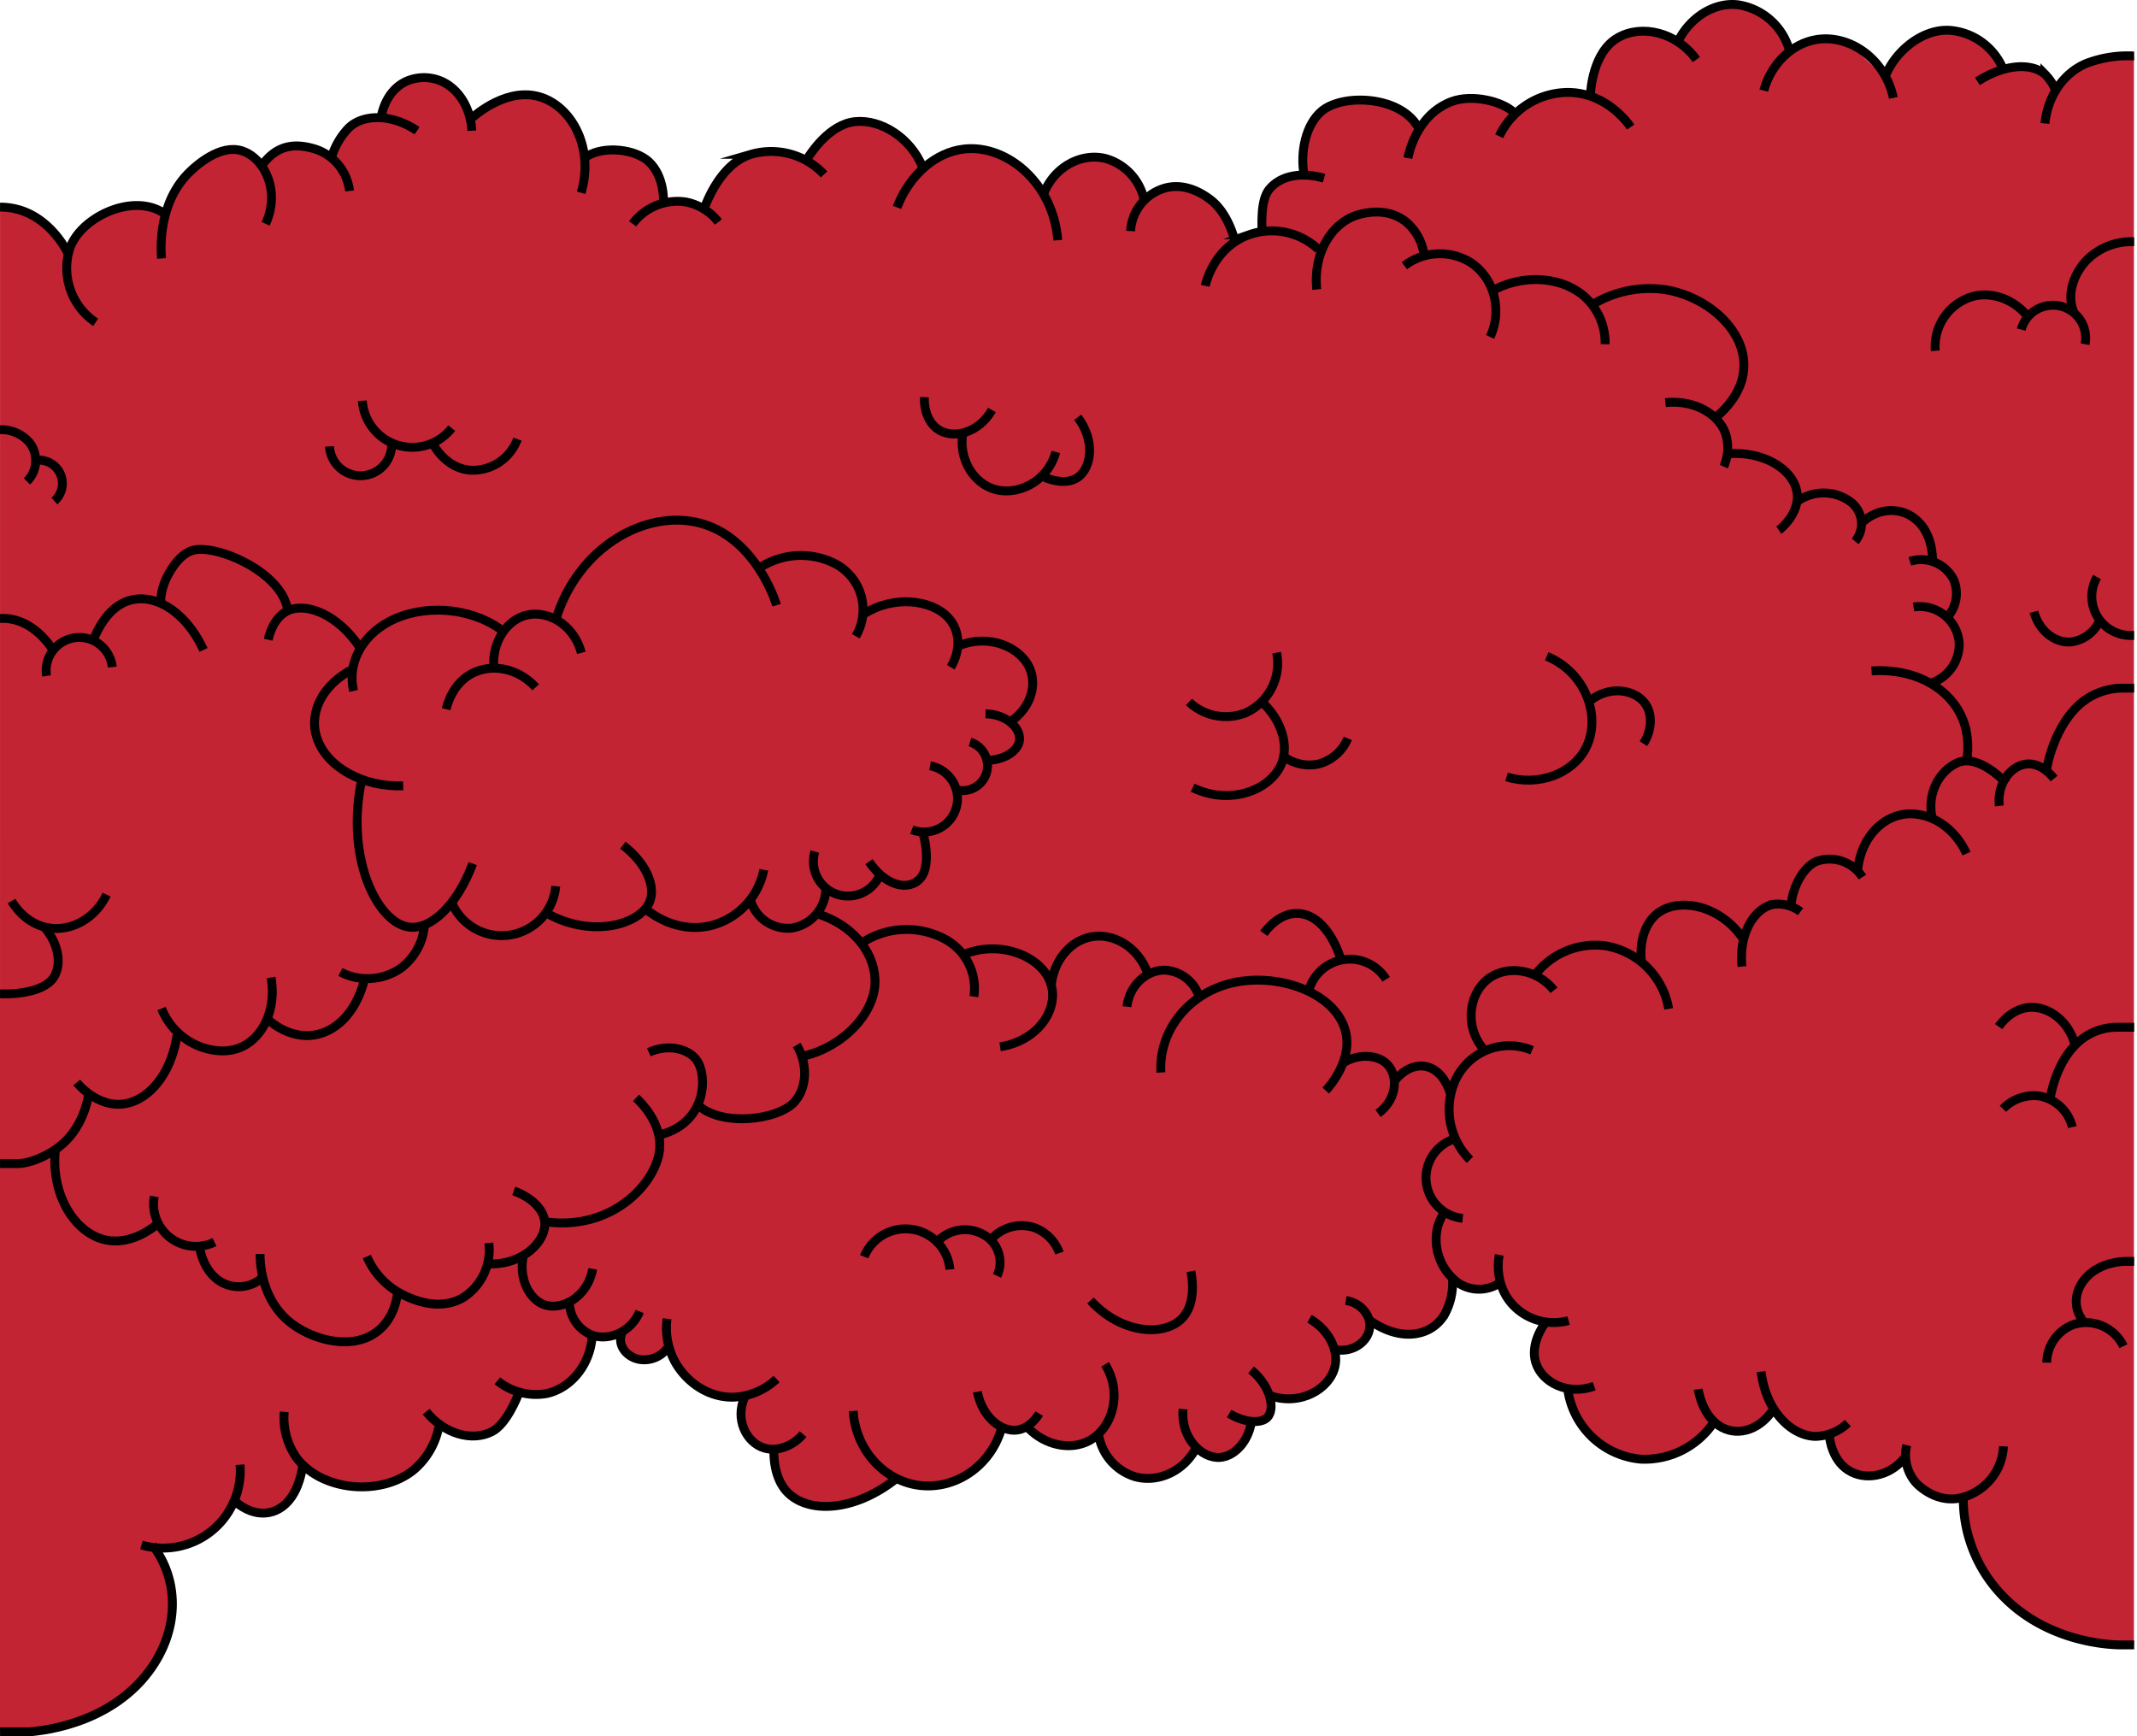 <svg id="CONTENT" xmlns="http://www.w3.org/2000/svg" viewBox="0 0 481.4 391.15"><defs><style>.cls-1{fill:#c22434;}.cls-2{fill:none;stroke:#000;stroke-miterlimit:10;stroke-width:2px;}</style></defs><g id="SMALL"><g id="CLOUDSFALL_SMALL"><g id="JUNCTION_CLOUDSFALL_SMALL"><g id="JUNCTION_CLOUDSFALL_BOTTOM_SMALL"><path id="FOND" class="cls-1" d="M344.5,1658.38l6.17,1.09,5.75,4.93,3.5,4,2.67-4.38,5.34-4.52,6.72-1.09,6.85,1.5,2.88-6.58,5.75-5.34,6.17-2.47,4.52,1.23,2.19,2.46,3.57-2.87,4.11-1.23,4.8.31,3.63,1.95,2.26-3.91,2.88-4.11,5.34-1.08,2.47-4.67,3.7-2.88,3.22-1.49,5.41,1.08,4.11,3.7,1.65,3.7h2.46l4.52-3.29,6.4-1.29,4.7,1.29,4.94,3.7,2.05,5.34.83,3.7,4.93-1.29,4.32.27,4.31,1.43,3.29,3.29,1,5.83,4.38.55,4.46,1.43,2.88-5.75,5.41-5.17,4.73-1.88,7.53.47,3.09,1.51,2.67-4.39,5.14-3.52,4.66-.85,6.46,2.11,5.94,5.55,1,2.46,5.14-2.46,4.11-1.23,5.34.35,6.64,3,5.79,6.36,3.6-4.73,5.35-2.88,7.4.42,5.34,5.34,1.65,3.29,3.7-2.47h4.93l6.17,2.47,3.81,5.55,1.33,3.7,5.48-2.11.68-6.25,2.68-4.18,5.68-2.13,1.3-1.78v-7.81l3.09-4.93,6.37-2.39h5.29l6.22,2.18,4.73,3.57,5.14-4.39,6.3-1.36,6.65.83,3.29,2,6.37-3.49,6.65-1,4.24.86,1.85-8.88,4.94-4.93,5.14-1.06,4.72,1.47,3.09,1,4.72-5.55,5.42-2.49,5.27,0,7.4,4.89,2.47,5,7.81-2.06,6.17,1.24,7.4,7,6.92-9,7.63-1.57,6.06,2,5.7,5.71.82,1.23,3.5-.66,5.55,1.89,2.17,3.29,4-4.52,5.35-2.06,6.16-.82h2.22v357.67h-5.18s-8.55-1.65-9-1.65-11.92-6.16-11.92-6.16l-6.37-6.37-4.11-7.82-1.32-10.78-4.85-.32-4.52-1.64-4.29-6.52-.92-.45-2.6,2-3.29,1.64-4.66-.82-3.84-3.47-1.78-5.08-4.11-.08-4.94-1.63-2.8-3.71-4.18,2.46-3.7,2.05-4.94-.82-1.67-.79-3.67,4.08-8.29,4.13-5.69-.43-7.81-2.88-4.11-5.34-3.15-7.75-4.25-.89-2.63-4.52-.25-4.52,2.06-4.93-4.94-1.65-5.19-6.86-4.67,1.11-5.35-1.65-1.35,3.74-1.53,4.48-3.7,3.29-5.23.62-5-1.44-2.88-1.64-.41,3.7-3,3h-3.86l-.57,5.23-4.53,4.11-5.77,1.61-4.16-.72.47,3.61-1.22,2.08-4.12-.41-.29,3.19-1.76,3.38-3.7,2.47-5.55-2.08-2.67,2.49-3.29,2.88-4.52,1.23-5.35-1.23-4.52-3.29-2.47-5.34-4.13,2.29H583l-4-1.88-3.29-2.47-5.76.57-2.46,4.78-4.11,4.52-3.7,2.46-5.64,1.08-7.93-1.9-4.93,3.29-6.17,2.47-6.58.82-6.16-2.88-2.88-4.8-.62-5.45-3.49-.85-3.29-3.7-.62-3.45.83-3.54h-5l-5.09-2-3.7-3.7-3.7-4.94-3.7,2.06H487l-2.06-2.47-.82-2.87h-4.52l-4.08-1.55-2.91-5.85-3.87.87-3.53-1.7-2.88-5.34-.16-4-4.77,1.5h-2.88L452,1901l-4.94,3.7-5.14,0-5.55-1.27-2.05-.82-2.06,5.34-4.93,4.94-5.35.82-6.16-.82-4.94-2.88-4.11-3.7-3.29-7-2.87,1.64-4.22.38-3.59-2.43-3.43-6.46-3.43-.37-4.66-3-1.43-1.52-2.68,1.52-4.11,2.06-5.75-.41-4.53-2.88-3.7-4.52-2.26-7.79-.2-4.55-3.29,1.65-4.59,1.23-4.25-.2Z" transform="translate(-344.49 -1611.72)"/><path class="cls-1" d="M478.11,1912.3a21.31,21.31,0,0,1-2.47,7,9.92,9.92,0,0,1-9.45,6.17,16.8,16.8,0,0,1-5.35-.42l-1.35,4.5-3.63,4.41-3.44,1.32-5.12-.63-3.56-1.82-2.35,5.61-3.84,4.54-6.4,3.08-8.29.41-8.28-3.17-1.84-1.51-.88,3.67-2.08,4-3.53,2.67-4.62.15L397,1950l-4,5.06-4,3.56-6.44,1.8-4,.39,3.29,3.29,1.23,8.22-.38,5.85L379,1986.3l-5.11,6.41-7.46,5-8.58,3.08-13.38,1.11V1865.74l132.38,17Z" transform="translate(-344.49 -1611.72)"/><g id="Tracé"><path class="cls-2" d="M450.77,1641.17c-.26-5.56-3.43-10.15-7.81-11.51a9.87,9.87,0,0,0-7,.41c-5.22,2.46-5.74,8.78-5.75,9" transform="translate(-344.49 -1611.72)"/><path class="cls-2" d="M450.77,1638.29c.65-.48,8.22-7.4,16-4.52,6.93,2.56,11.51,11.71,8.63,21.38" transform="translate(-344.49 -1611.72)"/><path class="cls-2" d="M476.67,1646.93c4.11-2.47,11-1.57,14,1.23,3.37,3.17,3.31,8.33,3.29,9" transform="translate(-344.49 -1611.72)"/><path class="cls-2" d="M487,1662.14a12.61,12.61,0,0,1,11.92-4.93,12.26,12.26,0,0,1,7.4,4.52" transform="translate(-344.49 -1611.72)"/><path class="cls-2" d="M503.39,1658c.41-.94,3.55-9.43,10.28-11.51a16.3,16.3,0,0,1,16.45,4.52" transform="translate(-344.49 -1611.72)"/><path class="cls-2" d="M526.42,1647.34c.55-.81,4.78-7.62,10.69-8.22s12.58,3.74,15.21,10.27" transform="translate(-344.49 -1611.72)"/><path class="cls-2" d="M546.56,1658.44c2.73-7.19,8.62-12.47,15.21-13.16,9.5-1,20,7.63,21,20.56" transform="translate(-344.49 -1611.72)"/><path class="cls-2" d="M579.66,1655.21c2.45-6,8.48-9.12,13.91-7.77a12.3,12.3,0,0,1,8.7,9.56" transform="translate(-344.49 -1611.72)"/><path class="cls-2" d="M599.18,1663.78a10.68,10.68,0,0,1,7-9.45c5.41-2,10.15,1.73,11.1,2.46,3.55,2.77,5,7.76,5.35,9" transform="translate(-344.49 -1611.72)"/><path class="cls-2" d="M616,1676.12c.08-.41,1.87-8.66,9.87-11.51a15.39,15.39,0,0,1,15.62,3.28" transform="translate(-344.49 -1611.72)"/><path class="cls-2" d="M641.12,1676.94c-.8-7.47,2.69-14.13,8.22-16.45.52-.21,6.92-2.77,11.92,1.24a11.81,11.81,0,0,1,4.11,8.22" transform="translate(-344.49 -1611.72)"/><path class="cls-2" d="M660.85,1671.59a13.21,13.21,0,0,1,14.8-.82c5.28,3.35,7.4,10.6,4.52,16.86" transform="translate(-344.49 -1611.72)"/><path class="cls-2" d="M681.2,1676.94c6.71-3.42,14.74-2.84,19.81,1.23a14,14,0,0,1,5.06,11.1" transform="translate(-344.49 -1611.72)"/><path class="cls-2" d="M703.4,1680.23a24.86,24.86,0,0,1,16-3.29c9.72,1.5,18.37,9.17,17.92,17.68-.3,5.8-4.72,9.8-6.29,11.1" transform="translate(-344.49 -1611.72)"/><path class="cls-2" d="M769.79,1677.76" transform="translate(-344.49 -1611.72)"/><path class="cls-2" d="M438.44,1641.17c-5.94-4-12.53-3.72-15.62-.41a16.54,16.54,0,0,0-3.7,6.58" transform="translate(-344.49 -1611.72)"/><path class="cls-2" d="M423.23,1654.74a11.28,11.28,0,0,0-7.81-9.46c-4.72-1.42-8.64-.82-11.93,3.7" transform="translate(-344.49 -1611.72)"/><path class="cls-2" d="M404.32,1662.14c3.38-7.22-.14-14.79-5.35-16.45-4.87-1.55-10.25,3.34-11.51,4.53-7.39,6.92-6.76,17.47-6.58,19.73" transform="translate(-344.49 -1611.72)"/><path class="cls-2" d="M795.69,1627.19a14.21,14.21,0,0,0-11.92-8.63c-5.88-.42-11.93,4.27-14.39,9.87" transform="translate(-344.49 -1611.72)"/><path class="cls-2" d="M771,1633.77c-1.86-8.82-9.87-14.33-17.27-13.15-5.55.88-10.26,5.45-11.92,11.51" transform="translate(-344.49 -1611.72)"/><path class="cls-2" d="M747.59,1623.08a14.24,14.24,0,0,0-11.51-10.27c-5.58-.72-11.07,3.09-13.56,8.22" transform="translate(-344.49 -1611.72)"/><path class="cls-2" d="M726.63,1625.14c-4.47-6.19-12.29-8-17.68-4.93-5.77,3.27-6.15,12.29-6.17,12.74" transform="translate(-344.49 -1611.72)"/><path class="cls-2" d="M711.83,1640.35c-.41-.61-5.25-7.69-14-7.81a17.25,17.25,0,0,0-15.62,9.87" transform="translate(-344.49 -1611.72)"/><path class="cls-2" d="M685.52,1637.06c-2.47-2.47-9.33-4.2-14-2.47-8.18,3.06-9.8,12.35-9.87,12.75" transform="translate(-344.49 -1611.72)"/><path class="cls-2" d="M664.14,1640.76c-3.7-7.4-16.86-8.06-21.79-4.11-3.73,3-5,9.33-4.11,14.39" transform="translate(-344.49 -1611.72)"/><path class="cls-2" d="M642.76,1651.86c-5-1.4-9.69-.71-12.33,2.47-2.06,2.46-1.64,8.18-1.65,9.45" transform="translate(-344.49 -1611.72)"/><path class="cls-2" d="M469.68,1751.35c4.94-16.32,20.21-25,32.48-21.79,12.45,3.28,17,17.58,17.27,18.5" transform="translate(-344.49 -1611.72)"/><path class="cls-2" d="M515.93,1739.43a17,17,0,0,1,16.49-.82,11.69,11.69,0,0,1,4.85,16.44" transform="translate(-344.49 -1611.72)"/><path class="cls-2" d="M475.44,1758.8c-1.7-6.61-8.08-10.06-13.16-8.25-4,1.44-6.88,6.08-6.57,11.28" transform="translate(-344.49 -1611.72)"/><path class="cls-2" d="M539,1750.12c6.63-4.36,15.39-3.38,19.18.82,2.64,2.93,2.75,7.3.49,11.1" transform="translate(-344.49 -1611.72)"/><path class="cls-2" d="M465.16,1766.56c-3.74-4.15-9.49-5.42-14-3.29-4.85,2.31-6,7.56-6.16,8.22" transform="translate(-344.49 -1611.72)"/><path class="cls-2" d="M560.74,1757.11c6.52-2.6,13.71.3,15.78,5.34,1.65,4-.11,9-4.51,11.92" transform="translate(-344.49 -1611.72)"/><path class="cls-2" d="M457.14,1753.41c-7.11-5-17.57-5.61-25-1.65-6.29,3.37-9.43,9.52-8,15.62" transform="translate(-344.49 -1611.72)"/><path class="cls-2" d="M424,1762.45c-6.83,3.46-10.06,9.78-8.08,15.62,2.19,6.45,10.29,11,19.4,10.69" transform="translate(-344.49 -1611.72)"/><path class="cls-2" d="M425.9,1787.73c-3.55,17.31,3.48,31.54,10.45,32.8,5.13.92,11.19-5,14.63-14.26" transform="translate(-344.49 -1611.72)"/><path class="cls-2" d="M446.25,1815.07a12.23,12.23,0,0,0,23.43-3.7" transform="translate(-344.49 -1611.72)"/><path class="cls-2" d="M468.24,1817.78c9.91,5.2,20.18,2.18,22.47-2.61,1.73-3.62-.69-9.1-5.91-13.05" transform="translate(-344.49 -1611.72)"/><path class="cls-2" d="M490.24,1816.72c.42.36,6.94,5.79,15.21,3.29a16.18,16.18,0,0,0,11.1-12.34" transform="translate(-344.49 -1611.72)"/><path class="cls-2" d="M513.47,1814.2a8.77,8.77,0,0,0,9.3,6.61,9.12,9.12,0,0,0,7.76-8.82" transform="translate(-344.49 -1611.72)"/><path class="cls-2" d="M528.06,1803.56a7.78,7.78,0,0,0,14.39,5.76" transform="translate(-344.49 -1611.72)"/><path class="cls-2" d="M566.5,1772.52c5,.12,8.29,3.57,7.58,6.38-.58,2.27-3.74,4.19-7.58,4.11" transform="translate(-344.49 -1611.72)"/><path class="cls-2" d="M563,1778.89a5.59,5.59,0,0,1-3.29,10.69" transform="translate(-344.49 -1611.72)"/><path class="cls-2" d="M554,1784.24a7.52,7.52,0,1,1-4.11,14.39" transform="translate(-344.49 -1611.72)"/><path class="cls-2" d="M552.24,1798.83c1.16,3.76,1.37,7.91,0,10.19-2,3.27-7.58,3.25-12-3.18" transform="translate(-344.49 -1611.72)"/><path class="cls-2" d="M381.29,1659.67c-7-4.52-18.46.95-21,7.81a14.65,14.65,0,0,0,5.75,16.86" transform="translate(-344.49 -1611.72)"/><path class="cls-2" d="M359.92,1669.13c-.22-.73-3.77-7.87-10.91-10.08a15.25,15.25,0,0,0-4.3-.67h-.21" transform="translate(-344.49 -1611.72)"/><path class="cls-2" d="M440.08,1820.42a13.39,13.39,0,0,1-5.34,9.45,13.2,13.2,0,0,1-13.57.82" transform="translate(-344.49 -1611.72)"/><path class="cls-2" d="M426.72,1831.72c-.11.63-1.71,9-8.44,12.23-6.93,3.29-12.79-2-13.14-2.33" transform="translate(-344.49 -1611.72)"/><path class="cls-2" d="M405.55,1831.93c1.22,7-1.67,13.35-6.58,15.62-4.54,2.1-9.34,0-10.28-.41a15.27,15.27,0,0,1-7.81-8.22" transform="translate(-344.49 -1611.72)"/><path class="cls-2" d="M384.38,1844.88c-1.09,7.52-5.15,13.47-10.34,15.15-6.68,2.17-11.78-3.86-12.27-4.45" transform="translate(-344.49 -1611.72)"/><path class="cls-2" d="M364.56,1857.61c-.18,1.4-1.28,8.66-7.28,12.86-3.62,2.53-7.13,3.42-8.87,3.39H344.5" transform="translate(-344.49 -1611.72)"/><path class="cls-2" d="M425.9,1758.13c-5.07-8.08-12.73-11-17-8.61-.59.33-2.95,1.76-4,6.32" transform="translate(-344.49 -1611.72)"/><path class="cls-2" d="M409.25,1748.88c-1.64-8.63-16.44-14.69-21.41-13.15-3.37,1-5.58,5.68-5.82,6.16a13.53,13.53,0,0,0-1.34,5.35" transform="translate(-344.49 -1611.72)"/><path class="cls-2" d="M390.34,1758.13c-4.23-9.17-11.84-13.3-17.68-10.78-4.13,1.78-6.26,6.4-7,8.22" transform="translate(-344.49 -1611.72)"/><path class="cls-2" d="M369.78,1762a7.47,7.47,0,1,0-14.8,2" transform="translate(-344.49 -1611.72)"/><path class="cls-2" d="M356.42,1758.13c-1.22-1.84-4.19-5.73-8.84-6.81a10.67,10.67,0,0,0-2.29-.28h-.79" transform="translate(-344.49 -1611.72)"/><path class="cls-2" d="M357,1870.37c-1.22,10.67,4.5,19.32,11.43,20.72,5.47,1.11,10.26-2.59,11.43-3.54" transform="translate(-344.49 -1611.72)"/><path class="cls-2" d="M379.24,1881.26a9.54,9.54,0,0,0,13.57,10.28" transform="translate(-344.49 -1611.72)"/><path class="cls-2" d="M389.52,1893c.1.63.89,5,4.44,7.33a8,8,0,0,0,9.33-.52" transform="translate(-344.49 -1611.72)"/><path class="cls-2" d="M403.08,1894.21c0,1-.16,10.53,7.54,16,4.88,3.5,13.52,5.81,19.07,1.3,3.64-2.94,4.28-7.46,4.43-9.1" transform="translate(-344.49 -1611.72)"/><path class="cls-2" d="M427.13,1894.8a17.06,17.06,0,0,0,8.3,8.68c1.75.83,7.93,3.84,13.48.51a12.76,12.76,0,0,0,5.7-12.25" transform="translate(-344.49 -1611.72)"/><path class="cls-2" d="M795.8,1937.55a12.47,12.47,0,0,1-10.59,11.79c-5.27.61-8.92-3.35-9.19-3.66a9.54,9.54,0,0,1-2-8.4" transform="translate(-344.49 -1611.72)"/><path class="cls-2" d="M773.91,1939.64c-3,4.27-8.4,5.68-12.34,3.7-4.36-2.19-4.9-7.5-4.93-7.81" transform="translate(-344.49 -1611.72)"/><path class="cls-2" d="M760.75,1932.31a11,11,0,0,1-7.38,3c-5.59-.19-11.16-6-12.15-14.59" transform="translate(-344.49 -1611.72)"/><path class="cls-2" d="M747.59,1918.67" transform="translate(-344.49 -1611.72)"/><path class="cls-2" d="M744.1,1929c-2.87,4.66-7.79,6.35-11.67,4.32-4.37-2.28-5.32-8.15-5.39-8.64" transform="translate(-344.49 -1611.72)"/><path class="cls-2" d="M730.3,1932.5a18.74,18.74,0,0,1-16.22,7.94,18.26,18.26,0,0,1-16.5-16.37" transform="translate(-344.49 -1611.72)"/><path class="cls-2" d="M703.61,1924c-6,2.16-11.78-.86-13.16-5.3-1.32-4.26,1.78-8.48,2.06-8.84" transform="translate(-344.49 -1611.72)"/><path class="cls-2" d="M697.85,1909.22a12.65,12.65,0,0,1-12.33-3.29c-4.64-4.72-3.39-11-3.29-11.51" transform="translate(-344.49 -1611.72)"/><path class="cls-2" d="M682.38,1900.71a8.42,8.42,0,0,1-9.56-.08,12.12,12.12,0,0,1-4.61-11.85,10.2,10.2,0,0,1,2.24-4.66" transform="translate(-344.49 -1611.72)"/><path class="cls-2" d="M674,1886.19a9.18,9.18,0,0,1-2.47-17.67" transform="translate(-344.49 -1611.72)"/><path class="cls-2" d="M675.63,1873a16.05,16.05,0,0,1-3.4-17.66,13.34,13.34,0,0,1,17.4-7" transform="translate(-344.49 -1611.72)"/><path class="cls-2" d="M678.94,1848.37c-4.79-5.27-3.59-13.2,1.23-16.44,4.16-2.79,10.64-1.85,14.39,2.88" transform="translate(-344.49 -1611.72)"/><path class="cls-2" d="M690.26,1831.39a17.14,17.14,0,0,1,15.85-6.6A17.33,17.33,0,0,1,720.39,1839" transform="translate(-344.49 -1611.72)"/><path class="cls-2" d="M714.32,1828.84c-.66-4.62.6-9.25,3.79-11.53,4.83-3.47,14.29-1.68,19.41,6.46" transform="translate(-344.49 -1611.72)"/><path class="cls-2" d="M736.91,1829.46c-.79-7.38,2.74-13.1,7-14a8.35,8.35,0,0,1,6.17,1.65" transform="translate(-344.49 -1611.72)"/><path class="cls-2" d="M748,1815.48c.25-3.65,2.73-8.83,6.16-9.86a8.79,8.79,0,0,1,9.87,3.7" transform="translate(-344.49 -1611.72)"/><path class="cls-2" d="M763,1807.47c.61-5.63,3.93-10.28,8.48-11.84,5.84-2,12.86,1.42,16,8.4" transform="translate(-344.49 -1611.72)"/><path class="cls-2" d="M779.73,1796c-1.22-5.85,1.83-10.76,5.75-12.46,4.8-2.07,10.81,4.45,11,4.67" transform="translate(-344.49 -1611.72)"/><path class="cls-2" d="M794.87,1793.28c-.58-5.09,2.67-9.13,6.17-9.45s6,3.08,6.17,3.29" transform="translate(-344.49 -1611.72)"/><path class="cls-2" d="M805.56,1785.06c0-.64,2-11.39,9.17-16a14.85,14.85,0,0,1,7.93-2.31h2.59" transform="translate(-344.49 -1611.72)"/><path class="cls-2" d="M454.47,1896.47c8,.24,13.12-5.21,12.75-9.45-.26-3-3.22-5.67-7-7" transform="translate(-344.49 -1611.72)"/><path class="cls-2" d="M467.63,1887c15.21,2,25.2-9.3,25.49-16.86.21-5.53-3.95-9.79-5.35-11.1" transform="translate(-344.49 -1611.72)"/><path class="cls-2" d="M493.53,1867.28c10.28-2.87,10.39-13.48,7.81-16.85-2-2.6-6.52-3.53-10.69-1.65" transform="translate(-344.49 -1611.72)"/><path class="cls-2" d="M501.34,1860.29c5.14,5.44,18.53,3.85,22.2-.41,2.72-3.15,3-8.38.41-12.74" transform="translate(-344.49 -1611.72)"/><path class="cls-2" d="M525.59,1849.61c9-2.1,16.47-10,16-17.47-.36-6.32-5.29-12-12.5-14.4" transform="translate(-344.49 -1611.72)"/><path class="cls-2" d="M462.35,1894.84c-1,4.88,1.31,9.44,4.53,10.73,4,1.59,10-1.56,11.12-8" transform="translate(-344.49 -1611.72)"/><path class="cls-2" d="M472.77,1905.52a8.12,8.12,0,0,0,5.13,7c3.85,1.34,8.82-.8,10.69-5.35" transform="translate(-344.49 -1611.72)"/><path class="cls-2" d="M484.73,1911.68c-1.5,3,1,5.91,4,6.32a6.53,6.53,0,0,0,6.6-3.34" transform="translate(-344.49 -1611.72)"/><path class="cls-2" d="M494.76,1908.81a16,16,0,0,0,1.65,9.45c2.31,4.35,7.17,8.28,13.15,8.22a15,15,0,0,0,9.87-4.11" transform="translate(-344.49 -1611.72)"/><path class="cls-2" d="M512.24,1926.48c-2.26,5,.39,10.24,4.39,11.45,2.89.87,6.46-.37,8.76-3.13" transform="translate(-344.49 -1611.72)"/><path class="cls-2" d="M518.81,1938.61c0,5.58,2.07,8.22,2.86,9.08,4.63,5.09,15.26,4.75,24.89-3" transform="translate(-344.49 -1611.72)"/><path class="cls-2" d="M536.69,1929.57c.49,8.33,6.36,15.22,14,16.64,8.26,1.53,16.66-3.72,19.32-12.38" transform="translate(-344.49 -1611.72)"/><path class="cls-2" d="M564.65,1925.25c1.08,5.72,5.43,9.13,9,8.63,2.79-.38,4.51-3,4.94-3.7" transform="translate(-344.49 -1611.72)"/><path class="cls-2" d="M576.16,1933.47c3.84,3.91,9.47,5,13.57,2.88,5.36-2.76,7.74-10.77,3.7-17.27" transform="translate(-344.49 -1611.72)"/><path class="cls-2" d="M592,1935.12a11.85,11.85,0,0,0,8.18,9.27c5.3,1.48,11.39-1.35,14-7" transform="translate(-344.49 -1611.72)"/><path class="cls-2" d="M611,1929.16c-.6,6.48,4.19,11.2,8.34,10.89,3.15-.24,6.23-3.38,7-7.72" transform="translate(-344.49 -1611.72)"/><path class="cls-2" d="M621.38,1930.18c3.52,2.08,7.22,2.33,8.64.83,1.67-1.78.94-6.82-3.7-10.69" transform="translate(-344.49 -1611.72)"/><path class="cls-2" d="M630.43,1926.07c6.94,2.54,13.71-1.47,14.8-6.58.8-3.77-1.48-8.26-5.76-10.68" transform="translate(-344.49 -1611.72)"/><path class="cls-2" d="M645.43,1915.79c3.77.68,7.26-1.78,7.61-4.93.31-2.83-2-5.65-5.37-6.17" transform="translate(-344.49 -1611.72)"/><path class="cls-2" d="M653,1909.13c6.77,4.87,13.79,3.87,16.88-1.22a14.79,14.79,0,0,0,1.82-7.94" transform="translate(-344.49 -1611.72)"/><path class="cls-2" d="M538.13,1824.49a18.27,18.27,0,0,1,19.47-1.07,12.62,12.62,0,0,1,6.28,12.82" transform="translate(-344.49 -1611.72)"/><path class="cls-2" d="M562,1826.58c7.86-3,16.69.44,19,6.17,2.39,5.9-2.45,13.43-11.22,14.8" transform="translate(-344.49 -1611.72)"/><path class="cls-2" d="M581.3,1833.78c.47-5.26,3.83-9.61,8.23-10.83,5.39-1.49,11.48,2,13.56,8.25" transform="translate(-344.49 -1611.72)"/><path class="cls-2" d="M598.36,1838.51c.54-4.87,4.51-8.34,8.63-8.23a8.59,8.59,0,0,1,7.4,5.35" transform="translate(-344.49 -1611.72)"/><path class="cls-2" d="M606,1853.33c-.52-9.28,6-17.5,15.38-20,10.25-2.71,23.24,1.62,26,10,2.25,6.82-3.37,13.12-4.24,14.08" transform="translate(-344.49 -1611.72)"/><path class="cls-2" d="M647.08,1851.14c3.32-2,7.35-1.85,9.54,0,2.89,2.43,2.87,8.1-1.69,11.42" transform="translate(-344.49 -1611.72)"/><path class="cls-2" d="M658.59,1855.31c2.64-3.41,6.28-4.38,9.1-2.5,2.39,1.59,3.37,4.67,3.64,5.63" transform="translate(-344.49 -1611.72)"/><path class="cls-2" d="M629.19,1770.26c3.84,3.82,5.59,9,4.12,13.16-2.16,6-11.31,10-20.15,5.75" transform="translate(-344.49 -1611.72)"/><path class="cls-2" d="M633.72,1782.18a9.73,9.73,0,0,0,7.81,1.65,9.91,9.91,0,0,0,6.58-5.76" transform="translate(-344.49 -1611.72)"/><path class="cls-2" d="M632.07,1758.75a12.24,12.24,0,0,1-7,13.57,12.09,12.09,0,0,1-12.74-2.47" transform="translate(-344.49 -1611.72)"/><path class="cls-2" d="M692.92,1759.57c9.1,3.73,12.45,14.11,8.63,21-3,5.47-10.48,8.37-17.68,6.17" transform="translate(-344.49 -1611.72)"/><path class="cls-2" d="M702.37,1769.85c4.37-3.79,10.38-2.94,12.75.41,1.68,2.38,1.51,6-.41,9" transform="translate(-344.49 -1611.72)"/><path class="cls-2" d="M561.36,1709.42c-.86,5.5,2.11,10.66,6.58,12.33,5.48,2,12.56-1.41,14.39-8.22" transform="translate(-344.49 -1611.72)"/><path class="cls-2" d="M579.86,1719.28c.46.2,4.58,1.93,7.4,0,3.13-2.13,4-8.3,0-13.56" transform="translate(-344.49 -1611.72)"/><path class="cls-2" d="M567.94,1704.07c-2.82,5.1-8.54,6.6-11.92,4.52-2.25-1.37-3.43-4.31-3.29-7.4" transform="translate(-344.49 -1611.72)"/><path class="cls-2" d="M806.31,1859.34c.16-1.14,1.92-11.94,10.22-15.26a13.32,13.32,0,0,1,4.86-.94h3.86" transform="translate(-344.49 -1611.72)"/><path class="cls-2" d="M811.32,1865.64a9.33,9.33,0,0,0-7.4-7,9.74,9.74,0,0,0-8.23,2.88" transform="translate(-344.49 -1611.72)"/><path class="cls-2" d="M811.94,1847.14c-1.41-5.41-6-8.83-10.37-8.46-4,.33-6.46,3.75-6.85,4.32" transform="translate(-344.49 -1611.72)"/><path class="cls-2" d="M822.83,1915a9.34,9.34,0,0,0-11.1-4.93,9.24,9.24,0,0,0-6.17,8.63" transform="translate(-344.49 -1611.72)"/><path class="cls-2" d="M813.7,1909.27c-2.31-3-1.9-7,.88-9.9,3.26-3.39,8.17-3.48,8.61-3.48h2.06" transform="translate(-344.49 -1611.72)"/><path class="cls-2" d="M555.81,1891.28a8.51,8.51,0,0,1,10.43-1.31,7.08,7.08,0,0,1,2.84,9.17" transform="translate(-344.49 -1611.72)"/><path class="cls-2" d="M567.94,1890.72a9.25,9.25,0,0,1,9.45-2.47,9.52,9.52,0,0,1,5.76,5.76" transform="translate(-344.49 -1611.72)"/><path class="cls-2" d="M558.48,1897.71a10.05,10.05,0,0,0-19.32-2.88" transform="translate(-344.49 -1611.72)"/><path class="cls-2" d="M418.71,1712.29a7,7,0,1,0,14-.82" transform="translate(-344.49 -1611.72)"/><path class="cls-2" d="M426.11,1702a11.28,11.28,0,0,0,20.14,6.16" transform="translate(-344.49 -1611.72)"/><path class="cls-2" d="M442.14,1711.88c.18.34,2.82,5.27,8.22,5.76a10.71,10.71,0,0,0,10.69-7" transform="translate(-344.49 -1611.72)"/><path class="cls-2" d="M590.14,1904.69c7,7.62,16.54,8.12,20.55,4.12,3.49-3.48,2.25-9.78,2.06-10.69" transform="translate(-344.49 -1611.72)"/><path class="cls-2" d="M354.31,1820.38c3.3,3.72,4.2,8.38,2.34,11.43-2.17,3.53-9.07,3.82-10.71,3.82H344.5" transform="translate(-344.49 -1611.72)"/><path class="cls-2" d="M347.09,1814.7c.37.64,3.15,5.31,8.56,6.09,5.09.73,10.39-2.28,12.85-7.53" transform="translate(-344.49 -1611.72)"/><path class="cls-2" d="M350.56,1720.16a6.56,6.56,0,0,0,.57-8.75,8.45,8.45,0,0,0-6.05-2.89h-.58" transform="translate(-344.49 -1611.72)"/><path class="cls-2" d="M353.13,1715.38a5.26,5.26,0,0,1,3.62,9.21" transform="translate(-344.49 -1611.72)"/><path class="cls-2" d="M719.64,1702.43c6.39-.67,11.93,2.4,13.57,7a10.47,10.47,0,0,1-.42,7.4" transform="translate(-344.49 -1611.72)"/><path class="cls-2" d="M733.82,1713.94c7.8-.61,14.3,3.34,15.39,8.22s-3.49,8.65-4,9" transform="translate(-344.49 -1611.72)"/><path class="cls-2" d="M749.44,1724.62a10.23,10.23,0,0,1,11.71,0,6.18,6.18,0,0,1,1.24,9.05" transform="translate(-344.49 -1611.72)"/><path class="cls-2" d="M764,1729.39c3.49-3.2,8.33-3.52,11.76-.9,4.24,3.22,4.08,9.16,4.06,9.5" transform="translate(-344.49 -1611.72)"/><path class="cls-2" d="M774.73,1738.19a8.24,8.24,0,0,1,9.86,4.12,8,8,0,0,1-1.23,8.22" transform="translate(-344.49 -1611.72)"/><path class="cls-2" d="M775.55,1748.48a8.88,8.88,0,0,1,10.28,8.08,9.24,9.24,0,0,1-6.17,9" transform="translate(-344.49 -1611.72)"/><path class="cls-2" d="M766.09,1762.87c10.22-.7,18.63,4.34,21,12.21a18.23,18.23,0,0,1,.41,8.13" transform="translate(-344.49 -1611.72)"/><path class="cls-2" d="M816.89,1741.71a8.78,8.78,0,0,0,8,13.16h.34" transform="translate(-344.49 -1611.72)"/><path class="cls-2" d="M817.69,1751a8.22,8.22,0,0,1-6.62,5.33c-3.65.31-7.24-2.47-8.39-6.78" transform="translate(-344.49 -1611.72)"/><path class="cls-2" d="M811.73,1682.28c-1.71-4-.33-8.45,2.64-11.76a14.23,14.23,0,0,1,10.21-4.36h.67" transform="translate(-344.49 -1611.72)"/><path class="cls-2" d="M814.19,1689.27a7.38,7.38,0,0,0-14.38-3.29" transform="translate(-344.49 -1611.72)"/><path class="cls-2" d="M801,1682.69c-3.1-3.69-8.28-5.5-12.69-4a11.75,11.75,0,0,0-7.86,12.06" transform="translate(-344.49 -1611.72)"/><path class="cls-2" d="M639.47,1834.39a9.6,9.6,0,0,1,17.27-2.05" transform="translate(-344.49 -1611.72)"/><path class="cls-2" d="M646.46,1827.61c-.11-.39-2.65-8.93-8.63-10-4.8-.89-8.15,3.7-8.64,4.39" transform="translate(-344.49 -1611.72)"/><path class="cls-2" d="M805.15,1639.53c.63-6.21,4.23-11.46,9.46-13.57a26.06,26.06,0,0,1,10.27-1.64h.37" transform="translate(-344.49 -1611.72)"/><path class="cls-2" d="M789.94,1630.07c5.78-3.74,11.87-4.39,15.21-1.64a11.88,11.88,0,0,1,2.47,3.7" transform="translate(-344.49 -1611.72)"/><path class="cls-2" d="M786.76,1949.64a31.45,31.45,0,0,0,8.79,21.53c10.18,10.61,24.22,11.08,26.55,11.12h3.15" transform="translate(-344.49 -1611.72)"/><path class="cls-2" d="M477.91,1912.51c-.37,6.55-4.69,11.9-10.28,13.15a13.84,13.84,0,0,1-11.1-2.88" transform="translate(-344.49 -1611.72)"/><path class="cls-2" d="M461.46,1925.25c-.38,1.16-2.9,7.38-6.17,9-4.39,2.25-10.68.59-14.8-4.52" transform="translate(-344.49 -1611.72)"/><path class="cls-2" d="M443.3,1933.34a16.85,16.85,0,0,1-5.75,9.63c-7.46,5.91-20.64,4.61-26.22-2.79a15.59,15.59,0,0,1-2.81-10.4" transform="translate(-344.49 -1611.72)"/><path class="cls-2" d="M412.74,1941.49c-.2,1.59-.87,5.62-3.28,8.39-3.3,3.78-8.48,3.66-12.75-.6" transform="translate(-344.49 -1611.72)"/><path class="cls-2" d="M398.56,1941.69a17.39,17.39,0,0,1-22.2,18.09" transform="translate(-344.49 -1611.72)"/><path class="cls-2" d="M378.89,1959.84c6.19,8.18,5.88,19.31-.77,28.3-9.44,12.76-26,13.58-26.89,13.73H344.5" transform="translate(-344.49 -1611.72)"/></g></g></g></g></g><path class="cls-2" d="M52.7,612.37" transform="translate(-344.49 -1611.72)"/></svg>